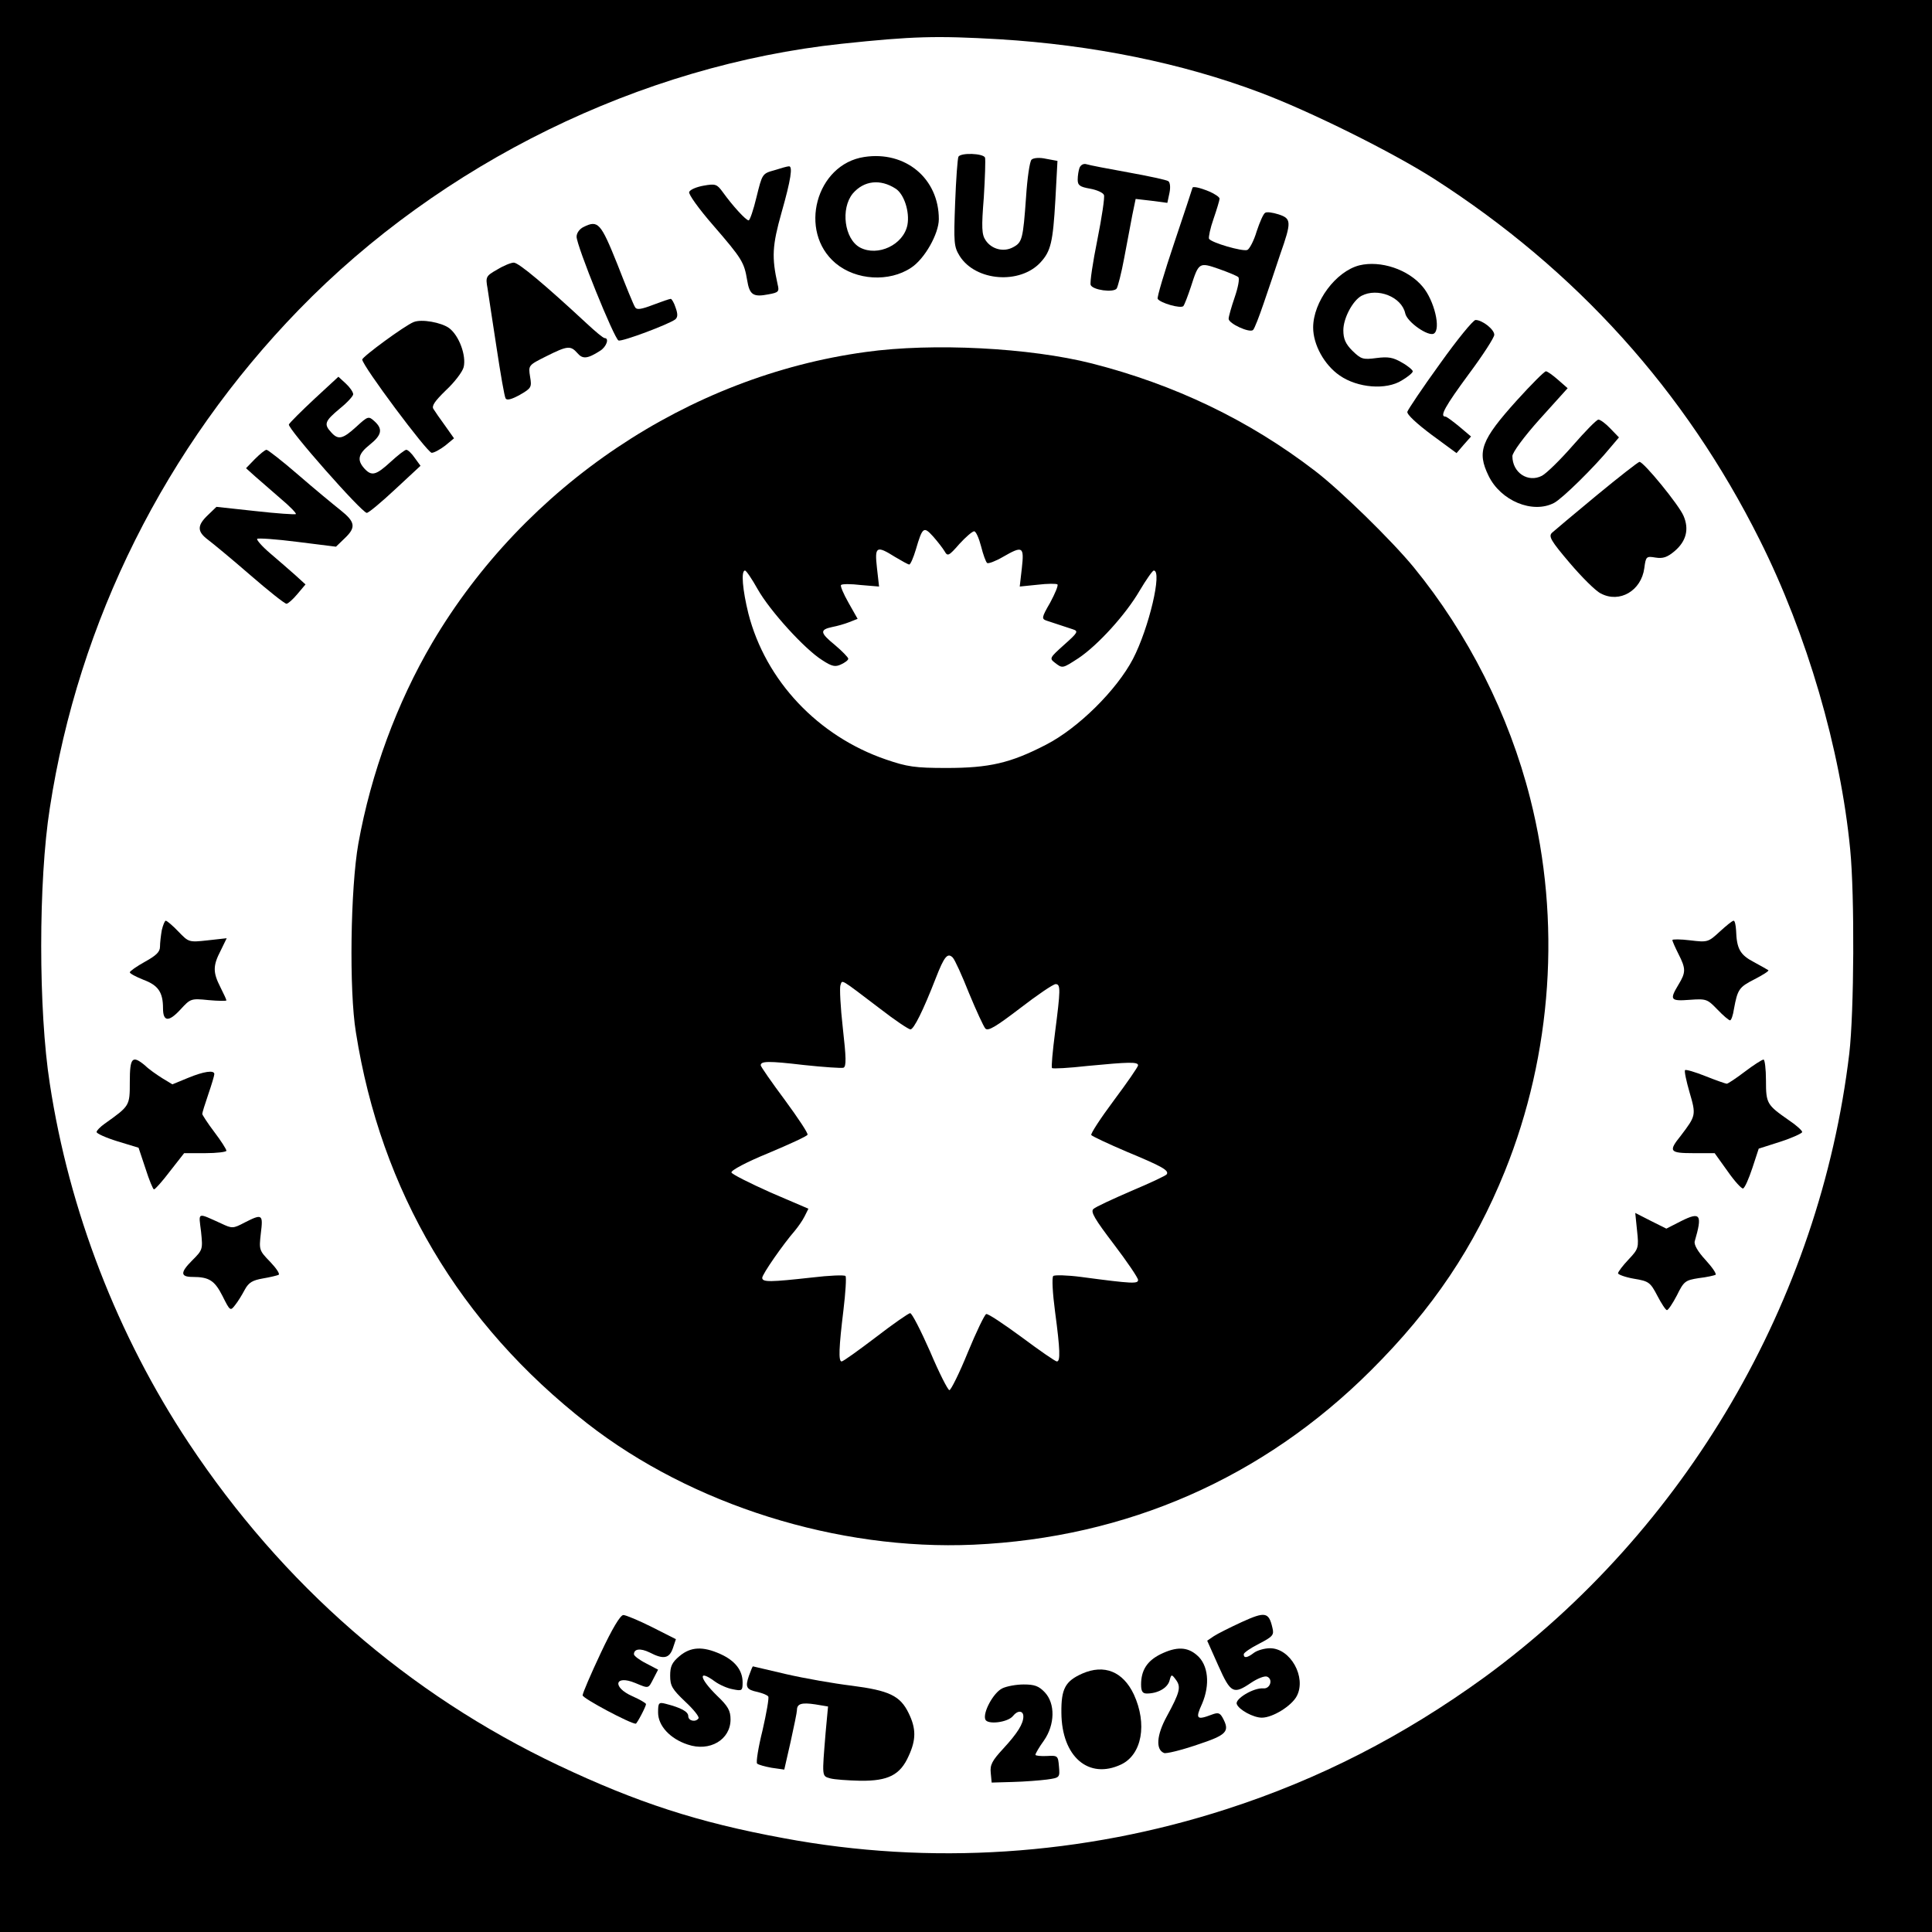 <?xml version="1.0" standalone="no"?>
<!DOCTYPE svg PUBLIC "-//W3C//DTD SVG 20010904//EN"
 "http://www.w3.org/TR/2001/REC-SVG-20010904/DTD/svg10.dtd">
<svg version="1.0" xmlns="http://www.w3.org/2000/svg"
 width="640pt" height="640pt" viewBox="0 0 640 640"
 preserveAspectRatio="xMidYMid meet">
<g transform="translate(0,640) scale(0.1,-0.1)"
fill="#000000" stroke="none">
<path d="M0 3200 l0 -3200 3200 0 3200 0 0 3200 0 3200 -3200 0 -3200 0 0
-3200z m3310 3070 c311 -19 605 -79 863 -176 168 -63 439 -198 577 -286 472
-303 832 -702 1079 -1196 157 -313 268 -694 300 -1026 15 -153 13 -538 -3
-676 -98 -820 -542 -1578 -1207 -2065 -270 -196 -549 -339 -856 -438 -476
-154 -982 -187 -1468 -96 -283 52 -485 118 -745 241 -499 237 -913 598 -1225
1068 -236 356 -396 770 -460 1190 -38 242 -38 672 0 913 95 619 383 1196 825
1651 472 486 1132 810 1798 881 236 25 313 27 522 15z"/>
<path d="M2863 5880 c-160 -24 -220 -247 -95 -352 68 -57 178 -63 250 -15 45
29 92 113 92 161 0 135 -111 227 -247 206z m104 -105 c28 -18 47 -77 39 -120
-13 -66 -98 -106 -157 -75 -52 28 -65 129 -24 179 37 43 91 49 142 16z"/>
<path d="M3175 5881 c-3 -6 -8 -74 -11 -153 -5 -133 -4 -145 15 -176 53 -84
200 -95 268 -21 34 37 41 67 49 206 l7 130 -38 7 c-22 5 -42 3 -48 -3 -6 -6
-14 -61 -18 -123 -10 -141 -13 -151 -43 -167 -31 -17 -71 -7 -91 23 -13 19
-14 42 -6 142 4 65 6 125 4 132 -6 14 -79 17 -88 3z"/>
<path d="M3576 5844 c-3 -8 -6 -26 -6 -39 0 -19 7 -24 41 -30 22 -4 43 -13 46
-21 3 -7 -7 -74 -22 -149 -15 -74 -25 -141 -22 -149 7 -17 75 -26 86 -12 4 6
16 52 25 101 9 50 22 114 27 143 l11 53 52 -6 53 -7 7 33 c4 19 2 35 -4 39 -6
4 -66 17 -133 29 -67 12 -129 24 -138 27 -9 3 -19 -2 -23 -12z"/>
<path d="M2565 5836 c-40 -11 -40 -12 -59 -89 -10 -42 -22 -77 -26 -77 -9 0
-53 48 -86 94 -19 26 -24 28 -63 21 -23 -4 -45 -13 -48 -21 -3 -7 32 -56 80
-111 96 -111 102 -122 112 -181 8 -49 20 -57 71 -47 33 6 36 9 30 33 -20 90
-18 128 13 238 31 109 38 155 24 153 -5 0 -26 -6 -48 -13z"/>
<path d="M3950 5777 c0 -1 -27 -83 -60 -181 -33 -98 -58 -182 -55 -186 9 -14
76 -33 85 -24 4 5 15 34 25 64 26 81 27 82 93 59 31 -11 60 -23 64 -27 5 -5
-1 -35 -12 -67 -11 -32 -20 -64 -20 -71 0 -16 70 -48 81 -37 5 5 20 44 35 88
15 44 40 117 55 163 38 108 37 118 -6 132 -19 6 -39 9 -44 5 -6 -3 -18 -31
-28 -61 -9 -31 -24 -59 -31 -62 -16 -6 -119 24 -127 37 -2 5 4 35 15 66 11 32
20 62 20 67 0 5 -16 16 -35 24 -32 13 -55 18 -55 11z"/>
<path d="M1933 5648 c-13 -6 -23 -20 -23 -32 0 -30 125 -339 139 -344 13 -4
167 54 188 70 8 7 9 17 1 39 -5 16 -13 29 -16 29 -4 0 -30 -9 -59 -20 -39 -15
-54 -17 -59 -8 -5 7 -31 71 -59 143 -55 137 -64 147 -112 123z"/>
<path d="M1647 5507 c-37 -21 -39 -24 -32 -62 3 -22 17 -111 30 -197 13 -86
26 -162 30 -168 4 -7 20 -3 47 12 38 22 40 25 34 60 -6 38 -6 38 54 68 70 35
80 36 103 10 17 -20 33 -19 75 8 21 13 31 42 15 42 -5 0 -31 22 -59 48 -139
129 -226 202 -242 202 -9 0 -34 -10 -55 -23z"/>
<path d="M4503 5521 c-78 -20 -153 -121 -153 -206 0 -57 37 -124 88 -159 59
-41 154 -49 206 -16 20 12 36 25 36 30 0 4 -16 18 -36 29 -29 17 -45 20 -84
15 -45 -6 -51 -4 -80 24 -23 23 -30 40 -30 68 0 40 31 98 60 114 53 28 133 -3
145 -58 6 -29 77 -78 95 -67 24 15 1 110 -37 155 -48 58 -140 88 -210 71z"/>
<path d="M1370 5333 c-30 -12 -170 -115 -170 -124 0 -20 215 -308 230 -309 8
0 28 11 45 24 l29 24 -29 41 c-17 23 -34 48 -39 56 -7 10 4 26 41 62 28 26 55
61 59 77 9 38 -15 104 -48 129 -26 19 -92 31 -118 20z"/>
<path d="M4770 5195 c-58 -80 -106 -152 -108 -159 -2 -9 32 -40 80 -76 l83
-61 24 28 24 27 -39 33 c-22 18 -42 33 -46 33 -20 0 -1 34 77 140 47 63 85
122 85 131 0 18 -40 49 -62 49 -8 0 -61 -65 -118 -145z"/>
<path d="M2868 5234 c-588 -80 -1129 -443 -1436 -963 -117 -199 -203 -432
-245 -666 -26 -147 -31 -486 -8 -625 83 -526 343 -965 766 -1295 346 -270 830
-422 1280 -402 508 23 959 221 1316 577 206 205 343 410 444 660 157 389 187
830 84 1235 -70 277 -206 546 -386 766 -73 89 -245 257 -328 320 -219 168
-464 285 -738 355 -205 52 -527 69 -749 38z m261 -660 c10 -18 14 -16 49 24
21 23 43 42 49 42 6 0 16 -23 23 -50 7 -28 16 -52 20 -55 4 -3 28 6 52 20 66
38 71 35 63 -37 l-7 -61 59 6 c33 4 63 4 66 1 3 -4 -8 -30 -24 -60 -29 -50
-29 -54 -12 -60 54 -18 70 -23 88 -29 18 -6 15 -11 -30 -51 -48 -43 -49 -45
-31 -59 26 -20 25 -20 79 15 64 43 156 144 202 223 22 37 43 67 47 67 29 0
-16 -191 -69 -293 -54 -103 -181 -229 -288 -284 -118 -61 -188 -77 -330 -77
-104 0 -130 4 -200 28 -225 77 -399 261 -456 484 -19 77 -25 142 -11 142 4 0
23 -28 42 -62 40 -71 156 -199 214 -235 32 -21 43 -23 62 -14 13 6 24 14 24
19 0 4 -20 25 -45 46 -49 40 -50 50 -8 59 16 3 41 10 56 16 l28 11 -30 53
c-17 30 -28 56 -25 59 3 4 33 4 66 0 l60 -5 -7 62 c-8 71 -2 75 60 36 22 -13
43 -25 47 -25 4 0 14 23 22 50 22 75 26 77 57 43 15 -17 32 -39 38 -49z m81
-1464 c24 -58 48 -110 54 -117 9 -10 35 6 115 67 57 44 110 80 118 80 17 0 16
-20 -2 -160 -8 -62 -13 -116 -10 -118 2 -3 56 0 118 7 136 13 167 14 167 2 0
-5 -36 -57 -80 -116 -44 -59 -78 -111 -75 -115 3 -4 56 -29 117 -55 118 -49
141 -62 133 -75 -2 -4 -55 -29 -117 -55 -62 -27 -119 -53 -126 -60 -10 -9 4
-33 68 -117 44 -58 80 -111 80 -118 0 -13 -17 -13 -189 10 -46 6 -88 7 -92 3
-5 -5 -2 -58 6 -118 17 -127 18 -165 6 -165 -5 0 -57 36 -116 80 -60 44 -112
79 -118 77 -5 -1 -33 -59 -61 -127 -28 -69 -56 -125 -61 -125 -5 0 -34 57 -64
128 -31 70 -60 127 -66 127 -5 0 -57 -36 -114 -80 -58 -44 -108 -80 -113 -80
-11 0 -9 47 6 170 7 58 10 108 7 113 -4 4 -54 2 -112 -5 -136 -15 -164 -16
-164 -1 0 12 69 111 108 156 10 12 25 33 32 47 l13 26 -126 54 c-69 31 -127
60 -129 66 -2 7 51 35 122 64 69 29 128 56 130 61 3 4 -31 55 -75 115 -44 59
-80 111 -80 115 0 14 24 15 143 1 65 -7 125 -11 131 -9 10 4 9 34 -2 131 -8
70 -11 134 -8 142 7 19 -5 26 132 -78 49 -38 94 -68 100 -68 11 0 42 62 84
170 28 72 39 85 56 68 7 -7 31 -60 54 -118z"/>
<path d="M5025 5074 c-119 -132 -133 -170 -94 -250 40 -83 146 -127 217 -90
27 14 133 118 187 184 l28 33 -29 30 c-15 16 -33 29 -39 29 -6 0 -44 -39 -85
-86 -41 -47 -87 -92 -102 -100 -46 -24 -98 10 -98 65 0 12 38 64 91 123 l92
102 -32 28 c-17 15 -35 28 -40 28 -5 0 -48 -43 -96 -96z"/>
<path d="M1042 5079 c-44 -41 -82 -79 -85 -85 -6 -12 241 -292 258 -293 6 0
48 35 94 78 l84 78 -19 26 c-10 15 -23 27 -28 27 -5 0 -28 -18 -52 -40 -49
-45 -63 -48 -87 -22 -25 28 -21 48 18 79 40 32 44 52 15 78 -19 17 -21 17 -60
-19 -45 -41 -60 -44 -83 -18 -25 27 -21 37 28 78 25 20 45 42 45 48 0 7 -11
23 -24 35 l-25 23 -79 -73z"/>
<path d="M844 4879 l-29 -30 30 -27 c17 -15 55 -48 85 -74 30 -25 53 -49 50
-51 -3 -2 -63 2 -134 10 l-129 14 -28 -27 c-37 -35 -36 -55 0 -82 16 -12 79
-64 140 -117 60 -52 114 -95 120 -95 5 0 21 14 36 32 l27 32 -34 31 c-18 16
-56 49 -83 72 -27 23 -46 45 -43 48 3 3 63 -1 133 -10 l128 -16 29 28 c38 36
35 54 -14 93 -24 19 -87 71 -140 117 -53 46 -101 83 -105 83 -5 0 -22 -14 -39
-31z"/>
<path d="M5289 4759 c-74 -61 -140 -117 -148 -124 -12 -12 -3 -27 59 -100 40
-47 86 -93 103 -101 62 -33 134 9 144 84 5 39 7 40 37 35 25 -4 39 1 63 21 39
33 49 73 30 117 -15 36 -132 179 -146 179 -4 0 -68 -50 -142 -111z"/>
<path d="M536 3319 c-3 -17 -6 -42 -6 -55 0 -17 -12 -29 -50 -50 -27 -15 -50
-31 -50 -35 0 -4 21 -15 46 -25 48 -18 64 -41 64 -94 0 -45 19 -46 57 -5 34
37 35 38 94 32 32 -3 59 -3 59 -1 0 3 -9 22 -20 44 -25 49 -25 71 1 121 l20
41 -63 -7 c-63 -7 -63 -6 -97 29 -19 20 -38 36 -42 36 -3 0 -9 -14 -13 -31z"/>
<path d="M5697 3314 c-38 -35 -40 -36 -98 -29 -32 4 -59 4 -59 1 0 -4 9 -24
20 -46 25 -49 25 -61 0 -102 -30 -50 -27 -55 38 -50 55 4 58 2 91 -32 19 -20
38 -36 42 -36 4 0 10 17 13 38 12 65 17 72 68 98 27 14 48 27 46 30 -3 2 -24
14 -48 27 -46 24 -57 44 -59 105 -1 17 -4 32 -8 32 -5 0 -25 -17 -46 -36z"/>
<path d="M430 2816 c0 -80 0 -79 -84 -139 -14 -10 -26 -22 -26 -27 0 -5 31
-19 70 -31 l69 -21 23 -69 c12 -38 25 -69 28 -69 4 0 28 27 53 60 l47 60 70 0
c38 0 70 4 70 8 0 5 -18 33 -40 62 -22 29 -40 57 -40 60 0 4 9 33 20 65 11 32
20 62 20 67 0 14 -35 9 -88 -13 l-51 -21 -33 20 c-19 12 -45 30 -57 42 -43 36
-51 27 -51 -54z"/>
<path d="M5780 2850 c-29 -22 -56 -40 -60 -40 -3 0 -35 11 -70 25 -35 14 -66
23 -68 20 -3 -3 4 -36 15 -74 22 -75 21 -77 -29 -143 -42 -52 -38 -58 42 -58
l70 0 43 -60 c23 -33 46 -58 51 -57 6 2 19 32 31 68 l21 64 72 23 c40 13 72
28 72 32 0 5 -20 23 -44 39 -73 51 -76 55 -76 132 0 38 -4 69 -8 69 -5 0 -33
-18 -62 -40z"/>
<path d="M666 2320 c6 -59 6 -60 -30 -96 -39 -39 -39 -54 2 -54 55 0 73 -12
99 -63 25 -50 26 -51 42 -30 9 11 23 34 32 51 13 24 26 31 60 37 24 4 48 10
52 12 5 3 -8 22 -28 43 -37 38 -37 40 -31 94 8 64 5 66 -54 36 -38 -20 -41
-20 -77 -3 -82 37 -75 39 -67 -27z"/>
<path d="M5423 2323 c6 -56 5 -60 -28 -95 -19 -20 -35 -41 -35 -46 0 -4 24
-13 53 -18 49 -8 54 -12 77 -56 14 -27 28 -48 32 -48 4 0 19 22 33 49 23 47
28 50 72 57 27 3 52 9 56 11 4 3 -11 25 -33 49 -26 28 -39 51 -36 62 26 89 19
99 -45 67 l-49 -25 -52 26 -51 26 6 -59z"/>
<path d="M4114 1027 c-39 -18 -81 -39 -93 -47 l-22 -15 37 -83 c41 -92 50 -96
109 -56 21 14 44 23 52 20 21 -8 11 -41 -12 -39 -32 3 -95 -35 -88 -52 7 -19
55 -45 83 -45 36 0 99 39 116 72 32 62 -21 158 -89 158 -18 0 -42 -7 -53 -15
-22 -17 -34 -19 -34 -5 0 5 23 21 51 35 46 24 50 29 44 53 -12 52 -24 54 -101
19z"/>
<path d="M1990 924 c-33 -70 -60 -133 -60 -140 0 -10 158 -94 176 -94 4 0 34
57 34 65 0 3 -20 15 -45 26 -68 30 -59 72 9 44 46 -19 43 -20 61 15 l15 29
-40 21 c-22 11 -40 25 -40 30 0 18 21 21 52 6 46 -24 65 -20 77 14 l10 30 -79
40 c-44 22 -87 40 -95 40 -10 0 -37 -45 -75 -126z"/>
<path d="M2251 914 c-25 -21 -31 -34 -31 -65 0 -34 7 -45 50 -86 27 -25 47
-50 44 -55 -9 -14 -34 -9 -34 7 0 15 -24 28 -75 41 -23 6 -25 3 -25 -29 0 -44
40 -87 98 -106 73 -25 142 16 142 83 0 29 -8 44 -45 79 -59 58 -64 89 -7 47
15 -11 42 -23 60 -26 30 -6 32 -5 32 23 0 40 -25 72 -74 94 -58 26 -98 24
-135 -7z"/>
<path d="M3844 920 c-44 -22 -64 -53 -64 -100 0 -23 5 -30 19 -30 36 0 68 18
75 42 6 22 7 23 21 4 18 -24 14 -41 -30 -122 -34 -62 -37 -110 -9 -121 7 -3
56 9 109 27 100 33 110 44 85 90 -9 16 -15 18 -36 10 -50 -19 -55 -14 -32 36
27 63 21 129 -17 161 -32 28 -68 29 -121 3z"/>
<path d="M2481 849 c-13 -38 -9 -46 29 -54 16 -4 32 -10 35 -15 3 -4 -6 -55
-19 -112 -14 -56 -22 -106 -18 -110 4 -4 26 -10 48 -14 l42 -6 21 92 c11 50
21 98 21 105 0 21 15 26 61 19 l42 -7 -8 -86 c-12 -148 -13 -144 15 -152 14
-4 59 -7 100 -8 92 -1 132 19 160 82 25 54 25 91 0 142 -28 58 -65 75 -189 91
-58 7 -155 24 -216 38 -60 14 -110 26 -111 26 -1 0 -7 -14 -13 -31z"/>
<path d="M3585 856 c-56 -25 -70 -50 -69 -130 1 -145 90 -222 198 -171 69 33
87 134 42 232 -36 76 -98 101 -171 69z"/>
<path d="M3320 807 c-29 -14 -65 -80 -56 -103 7 -18 75 -10 92 12 15 19 34 18
34 -2 0 -24 -19 -55 -67 -107 -36 -39 -44 -53 -41 -80 l3 -32 70 2 c39 1 89 5
113 8 43 6 43 7 40 43 -3 36 -4 37 -40 35 -21 -1 -38 1 -38 4 0 4 12 25 28 47
37 53 38 123 3 160 -20 21 -34 26 -70 26 -25 0 -57 -6 -71 -13z"/>
</g>
</svg>
